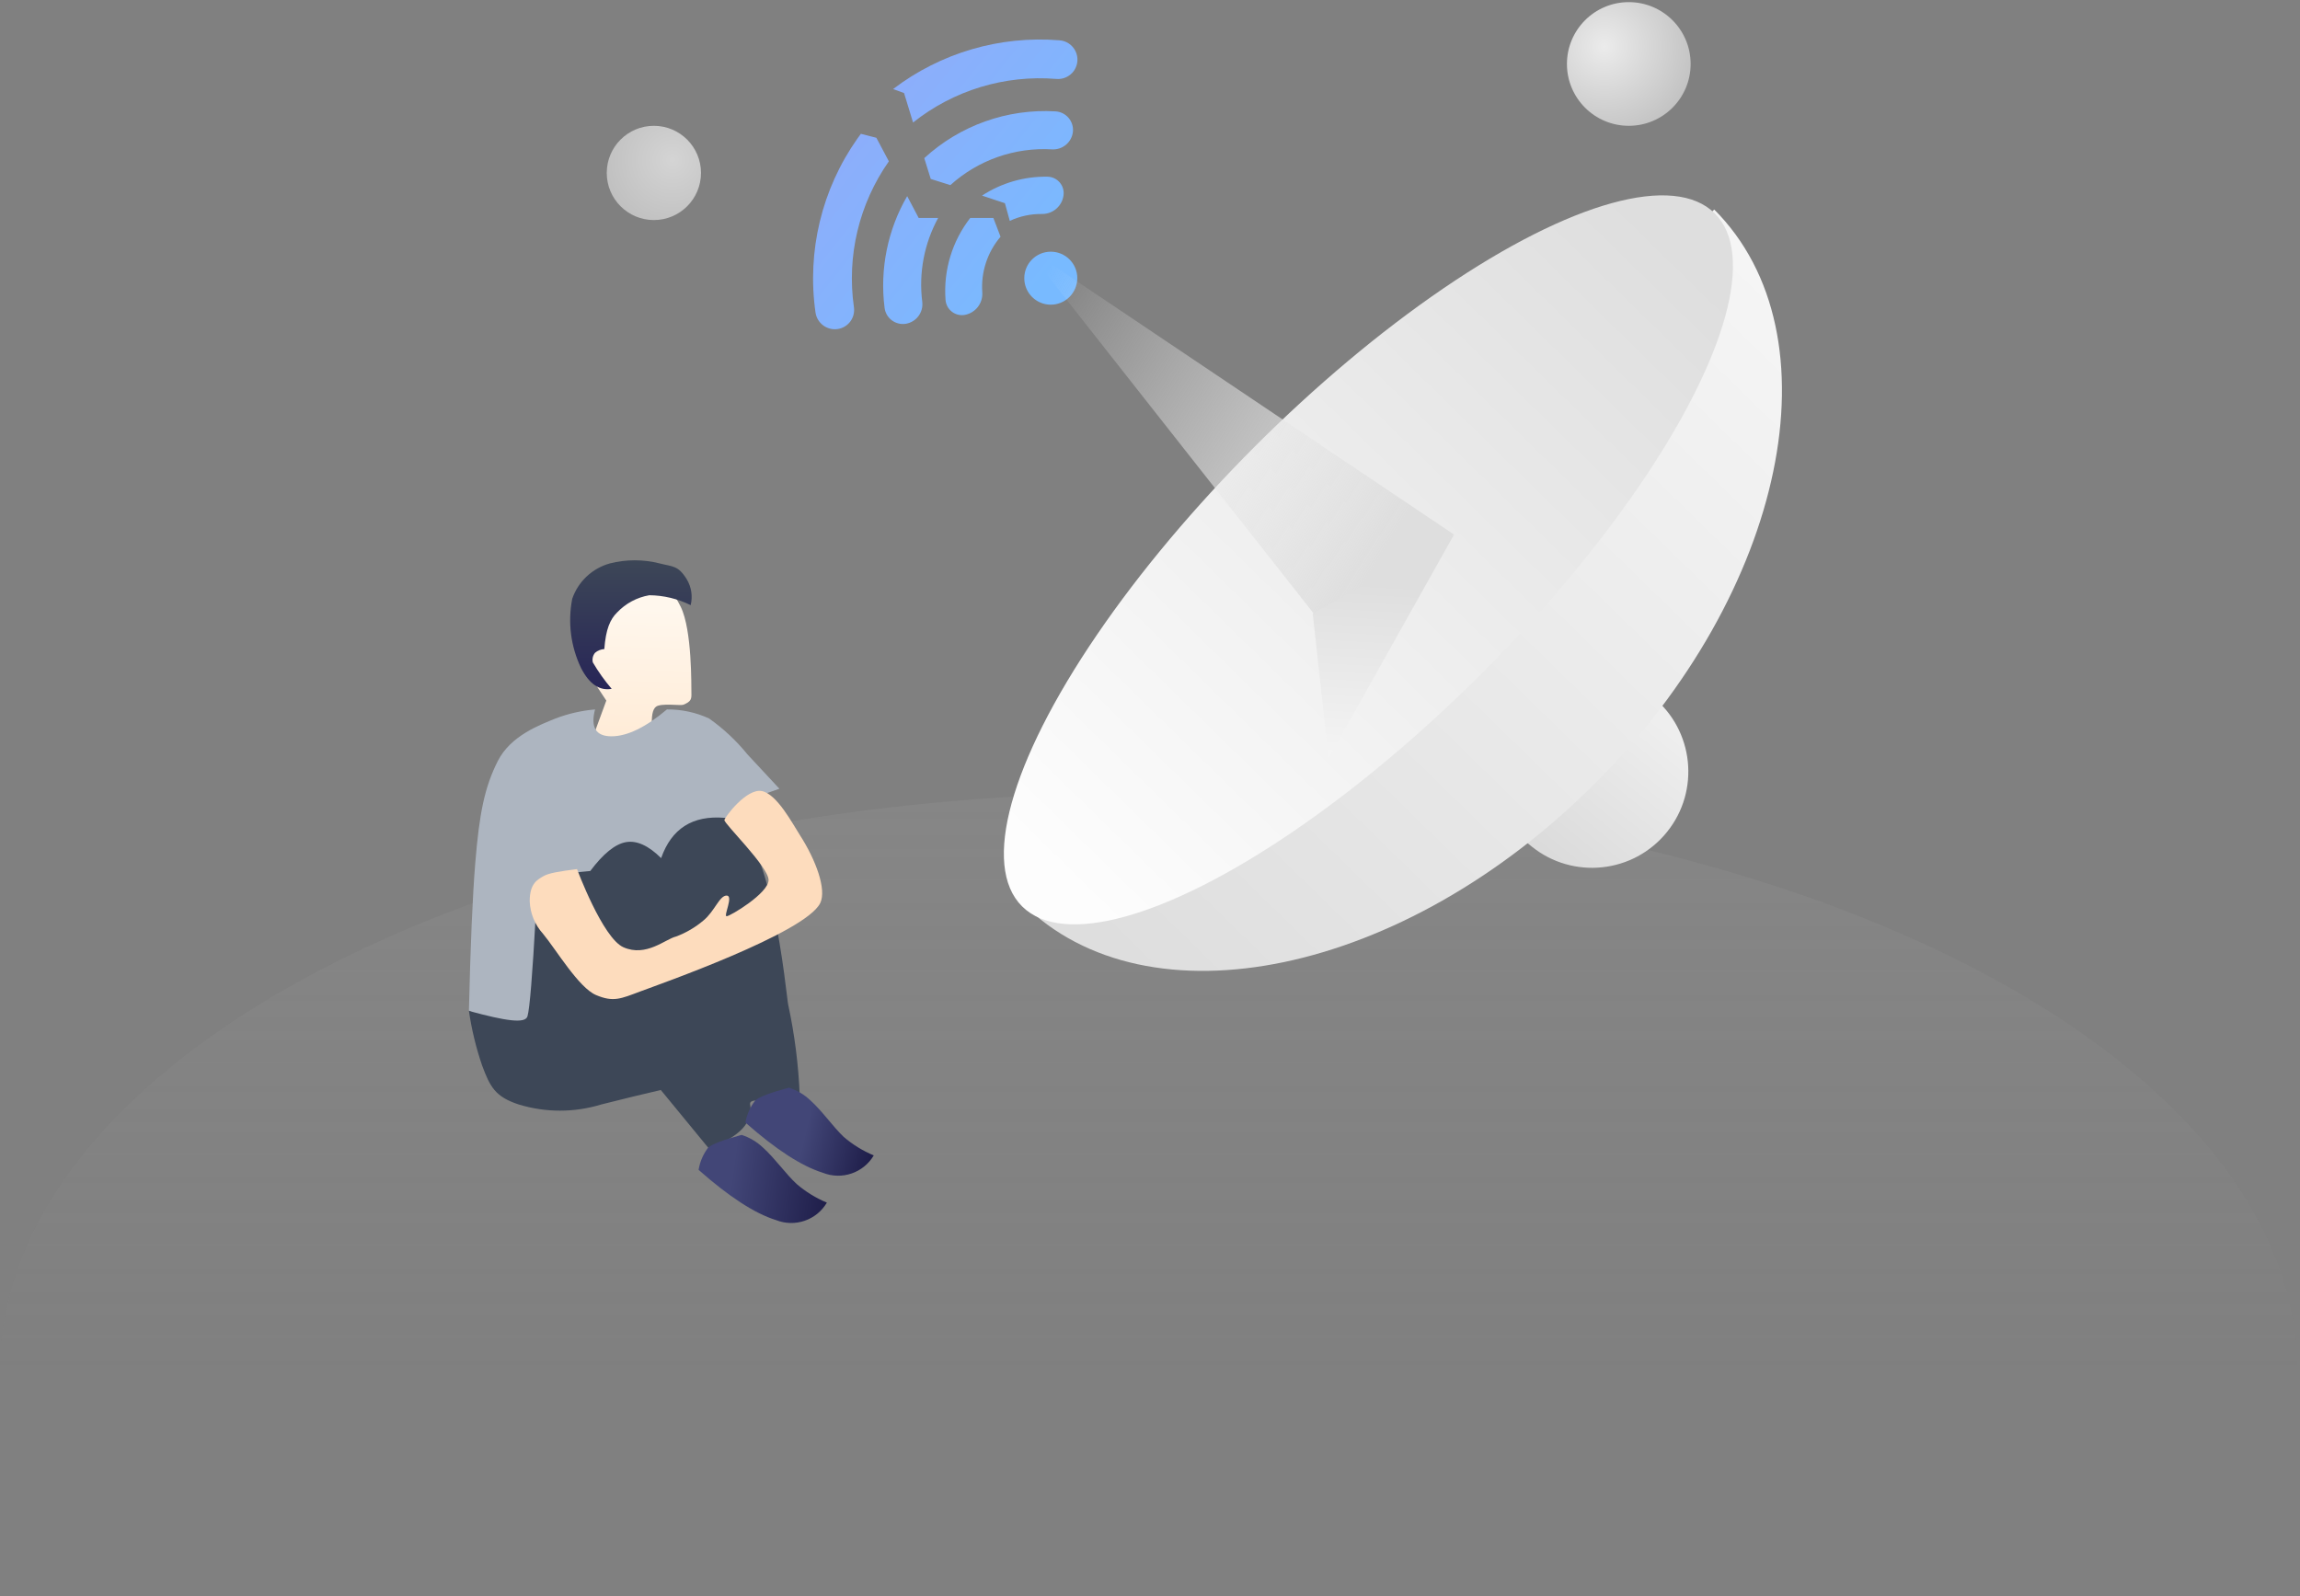 <?xml version="1.0" encoding="UTF-8"?>
<svg width="206px" height="143px" viewBox="0 0 206 143" version="1.1" xmlns="http://www.w3.org/2000/svg" xmlns:xlink="http://www.w3.org/1999/xlink">
    <rect x="0" y="0" width="206" height="143" fill="#808080" stroke="none"/>
    <title>网络断开</title>
    <defs>
        <radialGradient cx="69.712%" cy="36.188%" fx="69.712%" fy="36.188%" r="94%" id="radialGradient-1">
            <stop stop-color="#FFFFFF" offset="0%"></stop>
            <stop stop-color="#D8D8D8" offset="100%"></stop>
        </radialGradient>
        <radialGradient cx="30.239%" cy="35.952%" fx="30.239%" fy="35.952%" r="94%" id="radialGradient-2">
            <stop stop-color="#FFFFFF" offset="0%"></stop>
            <stop stop-color="#C2C2C2" offset="100%"></stop>
        </radialGradient>
        <linearGradient x1="49.974%" y1="0.143%" x2="49.974%" y2="50.143%" id="linearGradient-3">
            <stop stop-color="#A9A9A9" stop-opacity="0.15" offset="0%"></stop>
            <stop stop-color="#A9A9A9" stop-opacity="0" offset="100%"></stop>
        </linearGradient>
        <linearGradient x1="28.665%" y1="23.418%" x2="91.618%" y2="78.051%" id="linearGradient-4">
            <stop stop-color="#8CAEFB" offset="0%"></stop>
            <stop stop-color="#78BAFF" offset="100%"></stop>
        </linearGradient>
        <linearGradient x1="59.151%" y1="20.724%" x2="13.762%" y2="73.827%" id="linearGradient-5">
            <stop stop-color="#EEEEEE" offset="0%"></stop>
            <stop stop-color="#D8D8D8" offset="100%"></stop>
        </linearGradient>
        <linearGradient x1="103.031%" y1="19.043%" x2="22.213%" y2="101.83%" id="linearGradient-6">
            <stop stop-color="#F5F5F5" offset="0%"></stop>
            <stop stop-color="#DEDEDE" offset="100%"></stop>
        </linearGradient>
        <linearGradient x1="95.184%" y1="49.449%" x2="4.184%" y2="49.771%" id="linearGradient-7">
            <stop stop-color="#DEDEDE" offset="0%"></stop>
            <stop stop-color="#FDFDFD" offset="100%"></stop>
        </linearGradient>
        <linearGradient x1="-6.178%" y1="28.153%" x2="85.822%" y2="78.054%" id="linearGradient-8">
            <stop stop-color="#F8F8F8" stop-opacity="0" offset="0%"></stop>
            <stop stop-color="#DEDEDE" offset="100%"></stop>
        </linearGradient>
        <linearGradient x1="46.543%" y1="113.263%" x2="49.734%" y2="22.263%" id="linearGradient-9">
            <stop stop-color="#F8F8F8" offset="0%"></stop>
            <stop stop-color="#DEDEDE" offset="100%"></stop>
        </linearGradient>
        <linearGradient x1="51.026%" y1="14.308%" x2="49.144%" y2="100%" id="linearGradient-10">
            <stop stop-color="#FFF7ED" offset="0%"></stop>
            <stop stop-color="#FFEBD6" offset="100%"></stop>
        </linearGradient>
        <linearGradient x1="49.82%" y1="-0.161%" x2="49.82%" y2="99.766%" id="linearGradient-11">
            <stop stop-color="#3D4757" offset="0%"></stop>
            <stop stop-color="#272557" offset="100%"></stop>
        </linearGradient>
        <linearGradient x1="-0.033%" y1="49.954%" x2="100.131%" y2="49.954%" id="linearGradient-12">
            <stop stop-color="#ADB5C0" offset="0%"></stop>
            <stop stop-color="#ADB5C0" offset="100%"></stop>
        </linearGradient>
        <linearGradient x1="100%" y1="50.01%" x2="0%" y2="50.01%" id="linearGradient-13">
            <stop stop-color="#3D4757" offset="0%"></stop>
            <stop stop-color="#3D4757" offset="100%"></stop>
        </linearGradient>
        <linearGradient x1="100.451%" y1="58.382%" x2="46.585%" y2="49.188%" id="linearGradient-14">
            <stop stop-color="#1F1E4A" offset="0%"></stop>
            <stop stop-color="#424677" offset="100%"></stop>
        </linearGradient>
        <linearGradient x1="101.676%" y1="54.882%" x2="25.725%" y2="47.396%" id="linearGradient-15">
            <stop stop-color="#1F1E4A" offset="0%"></stop>
            <stop stop-color="#424677" offset="100%"></stop>
        </linearGradient>
    </defs>
    <g id="页面-1" stroke="none" stroke-width="1" fill="none" fill-rule="evenodd">
        <g id="缺省图" transform="translate(-1070, -386)">
            <g id="编组" transform="translate(1048, 386)">
                <g id="网络断开" transform="translate(22, 0)">
                    <circle id="椭圆形" fill="url(#radialGradient-1)" fill-rule="nonzero" opacity="0.66" cx="58.564" cy="15.491" r="4.221"></circle>
                    <circle id="椭圆形" fill="url(#radialGradient-2)" fill-rule="nonzero" opacity="0.84" cx="145.883" cy="5.73" r="5.54"></circle>
                    <ellipse id="背景" fill="url(#linearGradient-3)" fill-rule="nonzero" cx="102.883" cy="122.706" rx="102.883" ry="51.706"></ellipse>
                    <path d="M86.902,19.521 L88.97,19.521 L89.614,21.205 C88.435,22.587 87.848,24.378 87.979,26.19 C88.042,27.139 87.403,27.991 86.475,28.195 C86.053,28.289 85.611,28.192 85.267,27.931 C84.922,27.67 84.71,27.271 84.686,26.839 C84.492,24.21 85.282,21.602 86.902,19.521 L86.902,19.521 Z M87.957,17.522 C89.69,16.387 91.722,15.797 93.793,15.828 C94.225,15.827 94.636,16.016 94.917,16.346 C95.197,16.675 95.319,17.111 95.249,17.538 C95.106,18.476 94.299,19.168 93.35,19.168 C92.346,19.15 91.352,19.361 90.442,19.785 L90.005,18.202 L87.957,17.522 Z M81.252,17.569 L82.28,19.521 L84.027,19.521 C82.774,21.816 82.276,24.446 82.602,27.04 C82.716,27.985 82.064,28.851 81.125,29.003 C80.681,29.073 80.227,28.959 79.868,28.687 C79.51,28.416 79.277,28.009 79.226,27.562 C78.79,24.099 79.501,20.589 81.252,17.569 L81.252,17.569 Z M82.782,14.166 C85.973,11.232 90.219,9.72 94.547,9.977 C94.997,10.006 95.415,10.216 95.708,10.559 C96,10.902 96.141,11.349 96.098,11.797 C95.996,12.736 95.178,13.43 94.236,13.38 C90.89,13.181 87.605,14.335 85.119,16.583 L83.362,16.029 L82.782,14.166 Z M77.105,11.987 L78.492,12.341 L79.611,14.451 C76.943,18.251 75.824,22.924 76.482,27.52 C76.548,27.975 76.43,28.438 76.154,28.805 C75.877,29.173 75.465,29.415 75.01,29.477 C74.06,29.606 73.183,28.948 73.042,28 C72.258,22.517 73.6,16.941 76.793,12.415 L77.105,11.987 Z M79.991,7.977 C84.242,4.736 89.541,3.18 94.869,3.609 C95.495,3.646 96.053,4.018 96.327,4.582 C96.602,5.145 96.551,5.814 96.194,6.33 C95.837,6.845 95.23,7.128 94.605,7.07 C89.989,6.694 85.403,8.09 81.779,10.974 L80.972,8.336 L79.991,7.977 Z M94.115,27.293 C92.803,27.293 91.74,26.23 91.74,24.919 C91.74,23.608 92.803,22.545 94.115,22.545 C95.426,22.545 96.489,23.608 96.489,24.919 C96.487,25.551 96.235,26.156 95.786,26.602 C95.338,27.047 94.731,27.296 94.099,27.293 L94.115,27.293 Z" id="形状结合" fill="url(#linearGradient-4)"></path>
                    <path d="M141.33,56.982 L148.01,62.405 C151.715,65.397 152.293,70.825 149.302,74.53 C146.311,78.235 140.883,78.814 137.178,75.822 L137.178,75.822 L130.498,70.393 C126.789,67.408 126.202,61.981 129.187,58.272 C132.173,54.562 137.6,53.975 141.309,56.96 L141.33,56.982 Z" id="矩形" fill="url(#linearGradient-5)"></path>
                    <g id="编组" transform="translate(81.252, 8.442)">
                        <path d="M10.299,72.451 C21.516,83.689 44.483,78.893 61.598,61.735 L61.598,61.735 C78.714,44.583 83.504,21.563 72.282,10.325" id="路径" fill="url(#linearGradient-6)"></path>
                        <ellipse id="椭圆形" fill="url(#linearGradient-7)" fill-rule="nonzero" transform="translate(41.31, 41.709) rotate(-45) translate(-41.31, -41.709) " cx="41.31" cy="41.709" rx="43.881" ry="14.372"></ellipse>
                    </g>
                    <polygon id="路径" fill="url(#linearGradient-8)" points="130.24 47.891 117.899 55.256 91.725 22.017"></polygon>
                    <polygon id="路径" fill="url(#linearGradient-9)" points="130.24 47.87 117.577 54.971 118.997 67.919"></polygon>
                </g>
                <g id="人物" transform="translate(64, 50)">
                    <path d="M10.281,9.704 L12.304,3.4 L16.748,2.756 C17.563,2.425 18.304,2.958 18.97,4.356 C20,6.452 19.911,11.519 19.926,12.059 C19.941,12.6 19.926,12.844 19.185,13.133 C18.933,13.222 17.2,12.963 16.756,13.304 C16.437,13.541 16.326,14.193 16.4,15.259 C15.612,15.97 14.629,16.429 13.578,16.578 C12.721,16.522 11.903,16.195 11.244,15.644 L12.304,12.756 L10.281,9.704 Z" id="脸" fill="url(#linearGradient-10)"></path>
                    <path d="M9.252,3.637 C9.785,2.087 11.049,0.901 12.63,0.467 C14.088,0.096 15.616,0.096 17.074,0.467 C18.244,0.77 18.733,0.63 19.504,1.881 C19.928,2.578 20.056,3.416 19.859,4.207 C18.708,3.635 17.441,3.331 16.156,3.319 C15.051,3.509 14.037,4.052 13.267,4.867 C12.652,5.474 12.259,6.348 12.126,8.141 C11.82,8.158 11.529,8.275 11.296,8.474 C11.097,8.712 11.023,9.031 11.096,9.333 C11.588,10.172 12.153,10.965 12.785,11.704 C11.699,11.896 10.788,11.281 10.052,9.859 C9.121,7.926 8.84,5.743 9.252,3.637 Z" id="头发" fill="url(#linearGradient-11)"></path>
                    <path d="M11.296,13.548 C10.877,15.158 11.37,15.96 12.778,15.956 C14.185,15.951 15.837,15.148 17.733,13.548 C19.034,13.536 20.322,13.812 21.504,14.356 C22.795,15.266 23.954,16.35 24.948,17.578 L27.807,20.652 C26.267,21.185 25.311,21.548 24.948,21.733 C24.437,22.104 24.049,22.62 23.837,23.215 L5.696,41.111 L3.17,42.593 L0,40.504 C0.138,34.627 0.328,30.217 0.57,27.274 C0.933,22.83 1.407,20.511 2.578,18.185 C3.748,15.859 6.43,14.911 7.763,14.356 C8.898,13.925 10.087,13.653 11.296,13.548 L11.296,13.548 Z" id="上半身" fill="url(#linearGradient-12)"></path>
                    <path d="M0,40.556 C3.289,41.452 5.044,41.719 5.244,41.037 C5.444,40.356 5.689,37.333 5.985,31.963 C5.358,30.975 5.358,30.123 5.985,29.407 C6.612,28.691 8.24,28.23 10.867,28.022 C12.027,26.472 13.091,25.61 14.059,25.437 C15.027,25.264 16.079,25.741 17.215,26.867 C18.143,24.22 20.037,23.017 22.896,23.259 C27.081,23.607 28.43,39.304 28.593,39.985 C29.176,42.686 29.523,45.432 29.63,48.193 C29.63,49.578 24.978,47.889 25.185,48.933 C25.481,50.528 24.247,51.84 21.481,52.867 L17.185,47.637 C15.607,48 13.83,48.437 11.859,48.933 C9.445,49.673 6.866,49.673 4.452,48.933 C2.341,48.237 1.889,47.356 1.163,45.393 C0.628,43.819 0.238,42.2 0,40.556 Z" id="下半身" fill="url(#linearGradient-13)"></path>
                    <path d="M9.681,27.852 C9.681,27.852 11.978,34.03 13.837,34.852 C15.881,35.756 17.6,34.111 18.556,33.889 C19.453,33.554 20.285,33.065 21.015,32.444 C22.022,31.607 22.437,30.222 23.081,30.222 C23.726,30.222 22.778,32.074 23.081,32.074 C23.385,32.074 26.837,30.015 26.837,28.83 C26.837,27.644 22.815,23.748 22.881,23.452 C22.948,23.156 24.867,20.6 26.23,20.859 C27.593,21.119 29.007,23.822 29.644,24.807 C31.074,27.03 32.059,29.696 31.459,30.904 C30.111,33.593 17.052,38.17 15.333,38.815 C13.615,39.459 12.941,39.793 11.385,39.133 C9.83,38.474 7.815,35.067 6.63,33.637 C5.902,32.835 5.482,31.801 5.444,30.719 C5.444,29.089 6.185,28.785 6.652,28.496 C7.119,28.207 8.148,28.044 9.681,27.852 Z" id="路径" fill="#FDDCBD"></path>
                    <path d="M25.644,48.578 C25.963,48.267 26.97,47.881 28.659,47.43 C29.384,47.658 30.045,48.051 30.593,48.578 C31.622,49.496 32.6,50.919 33.556,51.83 C34.362,52.526 35.275,53.089 36.259,53.496 C35.33,55.069 33.393,55.73 31.696,55.052 C29.795,54.459 27.484,52.96 24.763,50.556 C24.889,49.834 25.192,49.154 25.644,48.578 L25.644,48.578 Z" id="鞋子" fill="url(#linearGradient-14)"></path>
                    <path d="M21.415,52.815 C21.733,52.504 22.733,52.119 24.422,51.659 C25.146,51.894 25.806,52.289 26.356,52.815 C27.385,53.733 28.37,55.156 29.363,56.067 C30.169,56.758 31.079,57.318 32.059,57.726 C31.132,59.302 29.195,59.965 27.496,59.289 C25.6,58.696 23.291,57.198 20.57,54.793 C20.686,54.074 20.976,53.395 21.415,52.815 L21.415,52.815 Z" id="路径" fill="url(#linearGradient-15)"></path>
                </g>
            </g>
        </g>
    </g>
</svg>